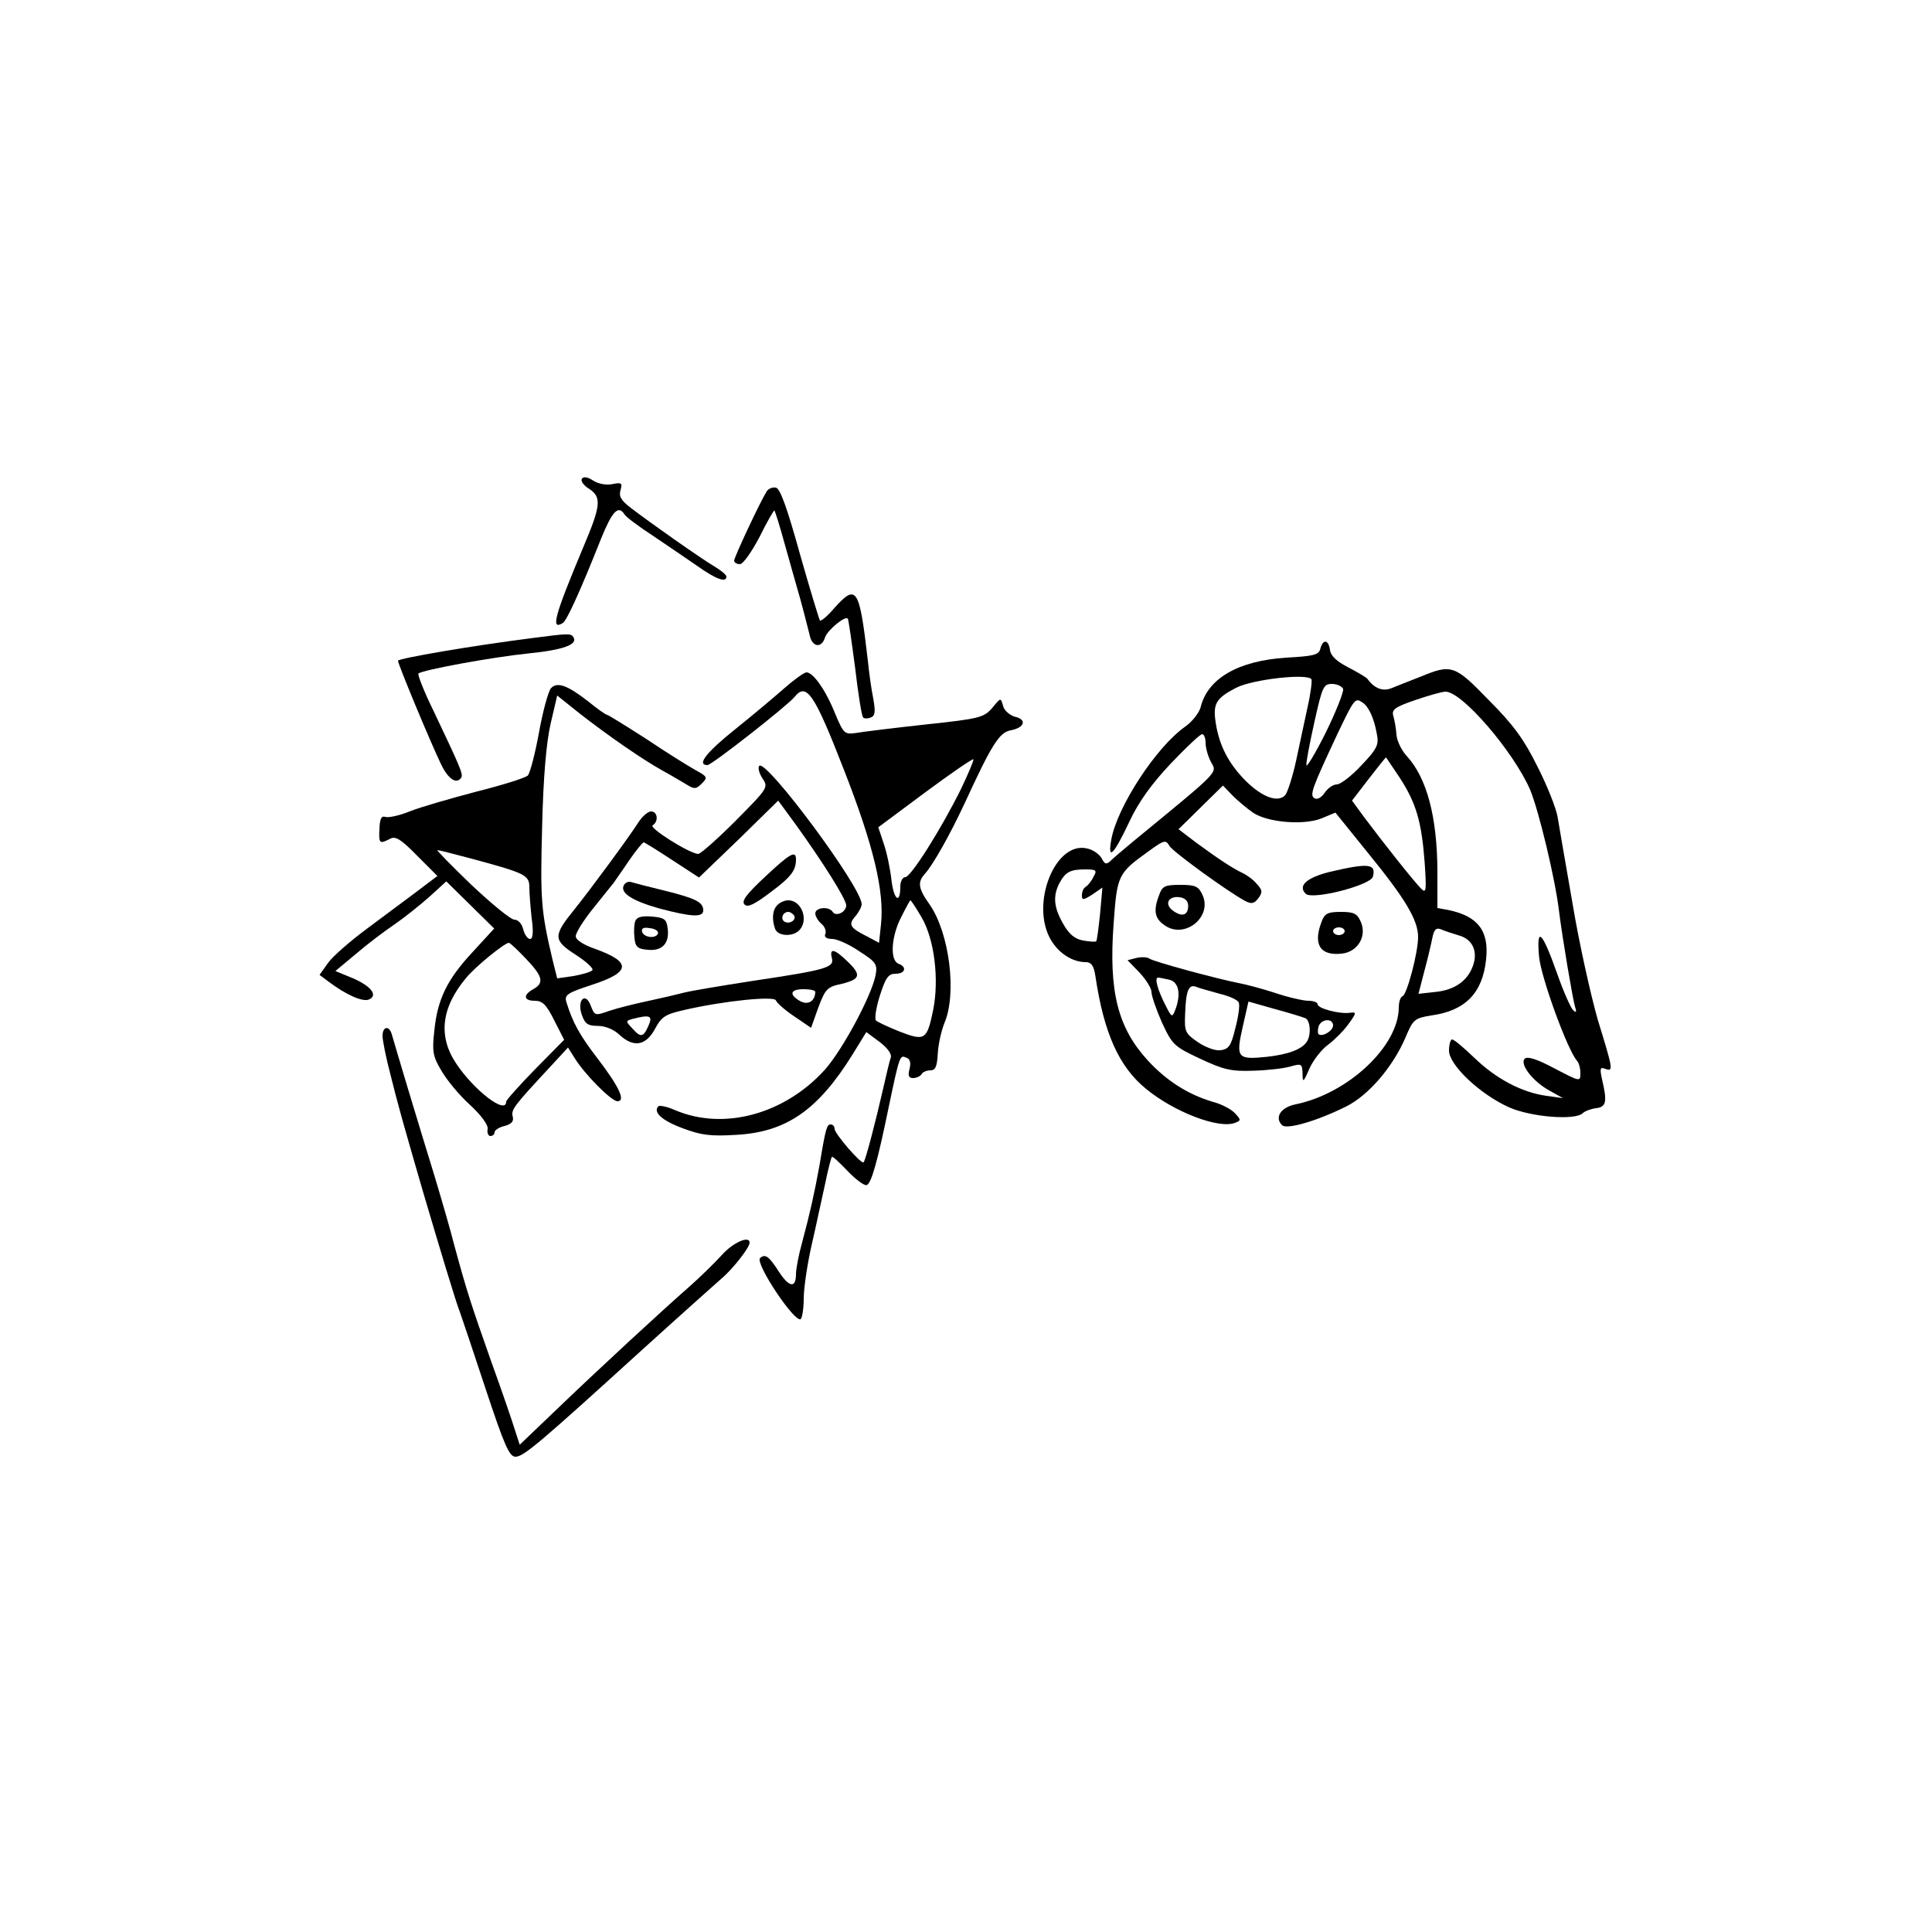 <?xml version="1.0" standalone="no"?>
<!DOCTYPE svg PUBLIC "-//W3C//DTD SVG 20010904//EN"
 "http://www.w3.org/TR/2001/REC-SVG-20010904/DTD/svg10.dtd">
<svg version="1.0" xmlns="http://www.w3.org/2000/svg"
 width="500pt" height="500pt" viewBox="0 0 500 500"
 preserveAspectRatio="xMidYMid meet">

<g transform="translate(0,500) scale(0.1,-0.1)"
fill="#000000" stroke="none">
<path d="M1506 3761 c-4 -6 5 -18 20 -27 31 -21 29 -43 -16 -149 -75 -179 -86
-218 -53 -197 10 7 43 78 99 219 28 69 44 87 60 62 3 -6 36 -31 73 -55 36 -24
88 -60 116 -79 48 -34 75 -44 75 -27 0 4 -14 16 -31 26 -34 20 -165 112 -217
152 -25 19 -31 30 -26 46 5 18 3 20 -22 15 -16 -3 -37 1 -50 10 -14 9 -24 10
-28 4z"/>
<path d="M1984 3728 c-17 -27 -84 -170 -84 -179 0 -5 7 -9 15 -9 8 0 30 31 51
71 19 39 37 69 38 68 2 -2 14 -40 26 -84 12 -44 31 -109 41 -145 10 -36 20
-77 24 -92 6 -33 31 -37 40 -8 6 19 52 57 59 49 2 -2 10 -59 19 -127 8 -68 17
-126 21 -129 3 -3 12 -3 19 0 12 4 13 15 7 49 -5 24 -11 68 -14 98 -22 190
-29 201 -88 135 -17 -20 -33 -33 -36 -31 -2 3 -26 81 -52 173 -33 119 -51 169
-62 171 -9 2 -20 -3 -24 -10z"/>
<path d="M1380 3349 c-158 -20 -350 -53 -350 -59 0 -9 84 -211 111 -267 19
-40 41 -54 53 -35 5 9 -5 31 -71 170 -25 51 -43 96 -40 99 10 9 188 42 285 52
90 9 128 23 116 42 -6 10 -13 10 -104 -2z"/>
<path d="M3417 3321 c-4 -16 -17 -19 -88 -23 -125 -8 -204 -54 -222 -129 -4
-14 -21 -36 -39 -49 -75 -52 -177 -208 -192 -293 -10 -56 6 -40 47 47 24 51
57 97 107 150 40 42 76 76 81 76 5 0 9 -10 9 -22 0 -13 6 -35 14 -50 16 -29
26 -19 -203 -207 -24 -20 -50 -42 -57 -49 -11 -10 -15 -9 -23 7 -6 10 -22 22
-37 25 -83 21 -149 -144 -94 -237 21 -35 56 -57 90 -57 14 0 21 -9 25 -37 22
-147 61 -234 131 -291 73 -60 188 -104 230 -88 16 6 16 8 0 25 -9 10 -35 24
-59 30 -63 19 -118 54 -166 106 -78 85 -102 178 -89 354 9 127 11 131 92 189
40 29 43 29 53 12 11 -16 148 -116 196 -142 16 -8 23 -7 34 8 11 15 10 21 -5
37 -9 11 -26 23 -37 28 -25 12 -59 34 -119 78 l-46 35 57 56 58 57 25 -26 c14
-14 38 -34 54 -45 39 -25 131 -32 176 -14 l36 15 84 -104 c97 -119 130 -174
130 -218 0 -41 -29 -149 -40 -153 -6 -2 -10 -16 -10 -30 -1 -100 -131 -222
-267 -250 -39 -8 -55 -34 -35 -54 12 -12 91 11 167 49 57 29 119 101 152 177
20 48 24 51 67 58 88 12 133 58 142 145 8 74 -21 112 -98 128 l-28 5 0 98 c-1
138 -27 238 -79 295 -14 15 -26 40 -27 56 -1 16 -5 37 -8 48 -5 16 3 23 56 41
35 12 70 22 79 22 43 0 176 -155 219 -254 22 -53 65 -230 75 -316 9 -71 34
-219 41 -245 5 -15 3 -17 -5 -9 -6 6 -25 48 -41 94 -39 110 -54 125 -47 45 5
-55 74 -243 98 -270 5 -5 9 -19 9 -32 0 -23 0 -23 -67 12 -45 24 -70 32 -77
25 -14 -14 22 -60 65 -83 l34 -19 -43 6 c-64 9 -130 44 -186 98 -27 26 -53 48
-58 48 -4 0 -8 -13 -8 -29 0 -37 80 -113 156 -147 57 -25 170 -34 190 -15 5 5
20 11 34 13 27 3 30 16 16 75 -6 28 -5 32 8 27 22 -8 21 -3 -19 127 -18 63
-48 197 -65 299 -18 102 -35 203 -39 226 -4 23 -27 81 -52 130 -34 69 -62 108
-125 171 -89 92 -97 95 -177 62 -29 -11 -63 -25 -76 -30 -22 -9 -44 -1 -62 24
-3 4 -25 17 -50 30 -29 15 -45 29 -47 45 -4 27 -18 29 -25 3z m-23 -79 c2 -4
-2 -37 -10 -72 -8 -36 -21 -99 -30 -140 -9 -41 -22 -81 -28 -88 -19 -20 -59
-5 -101 36 -46 46 -70 93 -79 153 -7 48 1 62 53 89 43 22 185 38 195 22z m82
-25 c2 -7 -18 -58 -45 -113 -27 -54 -50 -92 -50 -84 -1 8 9 59 21 113 20 89
23 97 45 97 13 0 26 -6 29 -13z m50 -35 c16 -10 30 -41 37 -80 6 -29 2 -39
-40 -83 -25 -27 -54 -49 -63 -49 -10 0 -24 -10 -32 -22 -8 -12 -19 -18 -26
-14 -13 8 -8 23 59 166 44 92 46 95 65 82z m96 -194 c43 -66 57 -114 65 -220
5 -73 4 -81 -9 -68 -19 19 -102 124 -146 183 l-33 45 43 56 c24 31 44 56 45
56 0 0 16 -24 35 -52z m-792 -257 c-5 -11 -15 -23 -20 -26 -6 -3 -10 -13 -10
-22 0 -13 3 -13 27 2 l26 18 -6 -68 c-4 -37 -8 -69 -10 -71 -2 -2 -17 -1 -34
2 -22 4 -37 17 -52 44 -24 42 -26 71 -10 103 16 30 28 37 67 37 29 0 32 -2 22
-19z m946 -152 c36 -10 50 -43 35 -81 -14 -37 -47 -60 -95 -65 l-45 -5 15 58
c9 33 18 72 21 87 4 21 10 27 22 22 9 -4 30 -11 47 -16z"/>
<path d="M2030 3219 c-25 -22 -82 -70 -127 -106 -75 -60 -101 -93 -72 -93 11
0 206 153 225 176 31 39 51 10 128 -188 77 -197 105 -315 96 -400 l-5 -48 -30
16 c-46 23 -50 31 -32 52 9 10 17 25 17 32 0 44 -247 376 -265 358 -4 -4 -1
-18 8 -32 16 -24 15 -25 -69 -110 -47 -47 -91 -86 -97 -86 -23 1 -129 68 -118
74 16 10 13 36 -4 36 -8 0 -22 -12 -32 -27 -24 -38 -125 -175 -166 -226 -56
-69 -56 -80 3 -118 28 -18 47 -36 43 -40 -5 -5 -27 -11 -49 -15 l-42 -6 -12
48 c-30 127 -32 156 -27 344 3 130 11 219 22 267 l17 73 60 -48 c75 -58 157
-115 212 -146 24 -13 52 -30 64 -37 19 -12 24 -11 38 3 16 16 15 18 -16 35
-18 10 -76 46 -128 81 -53 34 -98 62 -101 62 -3 0 -26 16 -49 35 -54 42 -80
51 -96 34 -7 -8 -21 -59 -31 -114 -10 -55 -23 -105 -29 -112 -6 -6 -66 -25
-134 -42 -68 -18 -145 -40 -172 -51 -27 -11 -56 -17 -63 -14 -10 3 -14 -5 -15
-31 -2 -38 0 -40 27 -26 14 8 28 0 70 -43 l53 -53 -49 -37 c-26 -20 -85 -63
-130 -97 -45 -33 -92 -74 -104 -91 l-22 -31 24 -18 c44 -33 86 -52 103 -46 25
10 8 34 -40 55 l-46 19 54 45 c29 25 73 58 98 75 25 17 65 49 90 71 l45 41 62
-61 62 -61 -56 -61 c-66 -71 -91 -122 -99 -204 -6 -53 -4 -66 19 -104 14 -24
47 -64 74 -88 29 -27 47 -52 45 -62 -2 -10 2 -18 7 -18 6 0 11 4 11 10 0 5 12
13 26 16 18 5 24 12 21 24 -5 18 3 28 95 127 l48 52 17 -27 c25 -41 95 -112
111 -112 22 0 4 38 -51 110 -47 61 -65 94 -81 146 -6 19 1 24 65 45 102 33
104 59 10 93 -32 11 -51 24 -51 33 0 9 20 41 45 72 25 31 49 61 53 66 4 6 22
31 40 58 18 26 35 47 38 47 2 0 36 -21 74 -46 l69 -45 103 99 102 100 44 -60
c70 -97 132 -195 132 -211 0 -18 -27 -30 -35 -17 -9 15 -45 12 -45 -4 0 -7 7
-19 15 -26 9 -7 14 -19 11 -27 -4 -8 3 -13 18 -13 12 0 44 -14 70 -32 44 -28
47 -34 42 -62 -11 -54 -84 -190 -130 -243 -104 -116 -262 -160 -389 -106 -20
9 -40 13 -43 10 -15 -15 9 -37 63 -57 48 -18 72 -21 138 -17 130 7 212 64 302
209 l35 57 35 -26 c21 -16 32 -32 28 -41 -3 -8 -12 -47 -21 -86 -17 -75 -44
-179 -49 -184 -6 -6 -74 73 -75 86 0 6 -4 12 -10 12 -10 0 -13 -8 -29 -105
-14 -77 -25 -125 -45 -200 -9 -32 -16 -69 -16 -82 0 -38 -18 -35 -45 7 -25 39
-35 46 -48 34 -13 -14 89 -167 105 -158 4 3 8 27 8 53 0 26 9 89 21 141 12 52
27 124 35 159 7 35 15 65 17 67 2 2 20 -15 41 -37 21 -22 43 -38 49 -36 12 4
28 61 57 202 28 134 29 135 45 128 10 -3 13 -13 9 -29 -5 -18 -2 -24 9 -24 9
0 19 5 22 10 3 6 14 10 23 10 13 0 17 10 19 43 1 23 9 59 17 79 33 77 13 233
-38 307 -30 42 -32 58 -12 80 22 25 64 100 102 181 70 152 90 185 120 190 36
7 42 28 11 35 -14 4 -28 16 -31 28 -6 22 -6 22 -28 -5 -22 -25 -32 -28 -173
-43 -82 -9 -164 -19 -180 -22 -29 -4 -32 -2 -54 51 -25 62 -57 106 -74 106 -7
-1 -32 -19 -57 -41z m457 -261 c-52 -105 -130 -228 -144 -228 -7 0 -13 -11
-13 -24 0 -48 -17 -35 -23 17 -3 28 -12 71 -20 94 l-14 42 121 90 c66 49 123
88 125 86 2 -2 -13 -37 -32 -77z m-1260 -182 c133 -36 143 -41 143 -73 0 -16
3 -52 6 -80 5 -36 3 -53 -4 -53 -7 0 -14 11 -18 25 -3 14 -13 25 -23 25 -9 0
-59 41 -111 90 -52 50 -91 90 -88 90 4 0 46 -11 95 -24z m1158 -150 c33 -56
46 -160 30 -240 -16 -77 -21 -81 -86 -56 -30 12 -58 25 -62 29 -4 4 0 33 10
64 15 47 22 57 41 57 25 0 30 18 7 26 -22 9 -19 69 7 120 12 24 23 44 24 44 2
0 15 -20 29 -44z m-1024 -107 c44 -46 48 -63 19 -79 -27 -15 -25 -30 4 -30 20
0 30 -10 50 -50 l26 -51 -75 -76 c-41 -42 -75 -80 -75 -84 0 -35 -83 29 -129
98 -48 71 -39 146 26 223 24 29 99 90 110 90 3 0 22 -18 44 -41z"/>
<path d="M1979 2730 c-47 -44 -61 -62 -52 -71 8 -8 25 0 66 31 54 40 67 57 67
86 0 24 -15 16 -81 -46z"/>
<path d="M3443 2744 c-61 -15 -85 -36 -64 -57 17 -17 168 22 174 44 9 34 -11
36 -110 13z"/>
<path d="M1615 2710 c-12 -20 20 -41 91 -61 83 -22 114 -24 114 -5 0 21 -19
31 -100 51 -41 10 -80 20 -86 22 -7 3 -15 -1 -19 -7z"/>
<path d="M3000 2684 c-16 -41 -12 -62 16 -80 52 -34 122 24 96 80 -10 22 -18
26 -57 26 -40 0 -47 -3 -55 -26z m75 -28 c0 -25 -16 -30 -39 -13 -24 17 -12
39 17 35 14 -2 22 -10 22 -22z"/>
<path d="M2012 2658 c-13 -13 -15 -37 -6 -62 7 -19 45 -21 62 -4 26 26 7 78
-28 78 -9 0 -21 -5 -28 -12z m43 -27 c7 -12 -12 -24 -25 -16 -11 7 -4 25 10
25 5 0 11 -4 15 -9z"/>
<path d="M3420 2614 c-22 -58 -4 -88 52 -82 42 4 67 46 49 84 -9 20 -18 24
-51 24 -34 0 -42 -4 -50 -26z m60 -24 c0 -5 -7 -10 -15 -10 -8 0 -15 5 -15 10
0 6 7 10 15 10 8 0 15 -4 15 -10z"/>
<path d="M1644 2616 c-3 -8 -4 -27 -2 -43 2 -23 8 -29 34 -31 37 -4 57 16 52
55 -3 24 -8 28 -41 31 -26 2 -39 -1 -43 -12z m59 -31 c-4 -15 -36 -12 -41 3
-3 9 3 13 19 10 13 -1 23 -7 22 -13z"/>
<path d="M2153 2520 c6 -24 -14 -30 -208 -59 -77 -12 -156 -25 -175 -30 -19
-5 -62 -15 -95 -22 -33 -7 -77 -18 -98 -25 -37 -13 -38 -13 -48 13 -14 38 -37
14 -23 -24 8 -23 16 -28 41 -28 19 0 41 -9 55 -22 37 -35 69 -30 93 14 17 32
27 38 75 49 104 24 234 37 238 25 2 -6 23 -25 47 -41 l44 -30 19 53 c18 48 23
53 61 61 48 12 51 23 13 59 -33 32 -46 34 -39 7z m-43 -87 c-1 -24 -18 -35
-39 -24 -30 17 -26 31 9 31 17 0 30 -3 30 -7z m-432 -88 c-13 -30 -20 -31 -42
-6 -17 18 -17 19 1 24 46 12 53 8 41 -18z"/>
<path d="M2942 2521 l-24 -6 31 -32 c17 -18 31 -41 31 -50 0 -10 12 -45 27
-79 27 -58 31 -62 99 -94 62 -29 81 -33 138 -31 36 1 79 6 96 11 28 8 30 7 31
-18 0 -25 2 -24 18 13 10 22 32 50 49 62 16 12 40 36 52 53 21 29 21 31 4 29
-27 -4 -84 11 -84 22 0 5 -11 9 -24 9 -13 0 -53 9 -88 21 -34 11 -76 22 -93
25 -56 11 -219 55 -230 63 -5 4 -21 5 -33 2z m86 -57 c23 -7 29 -38 13 -79 -7
-18 -9 -18 -23 10 -22 42 -31 75 -21 75 4 0 18 -3 31 -6z m129 -36 c25 -6 47
-16 49 -23 3 -7 -1 -36 -9 -66 -11 -46 -17 -54 -38 -57 -14 -2 -40 8 -59 21
-32 22 -35 27 -33 71 2 62 9 80 29 72 9 -4 37 -11 61 -18z m221 -63 c13 -5 16
-43 4 -61 -13 -20 -49 -33 -103 -39 -77 -8 -81 -3 -63 77 l15 66 67 -19 c37
-10 73 -21 80 -24z m72 -19 c0 -14 -29 -31 -38 -22 -2 3 -2 12 1 21 8 19 37
20 37 1z"/>
<path d="M990 2319 c0 -11 9 -57 21 -102 18 -73 32 -123 84 -302 41 -139 87
-292 95 -310 4 -11 34 -100 66 -197 49 -148 62 -178 78 -178 21 0 62 35 326
275 97 88 190 171 206 185 29 24 74 81 74 94 0 19 -42 1 -71 -31 -19 -21 -57
-58 -84 -82 -70 -61 -242 -220 -349 -323 l-91 -87 -12 37 c-6 20 -34 102 -63
182 -51 145 -62 178 -95 300 -9 36 -32 115 -50 175 -19 61 -50 164 -70 230
-20 66 -38 128 -41 138 -7 24 -24 21 -24 -4z"/>
</g>
</svg>
